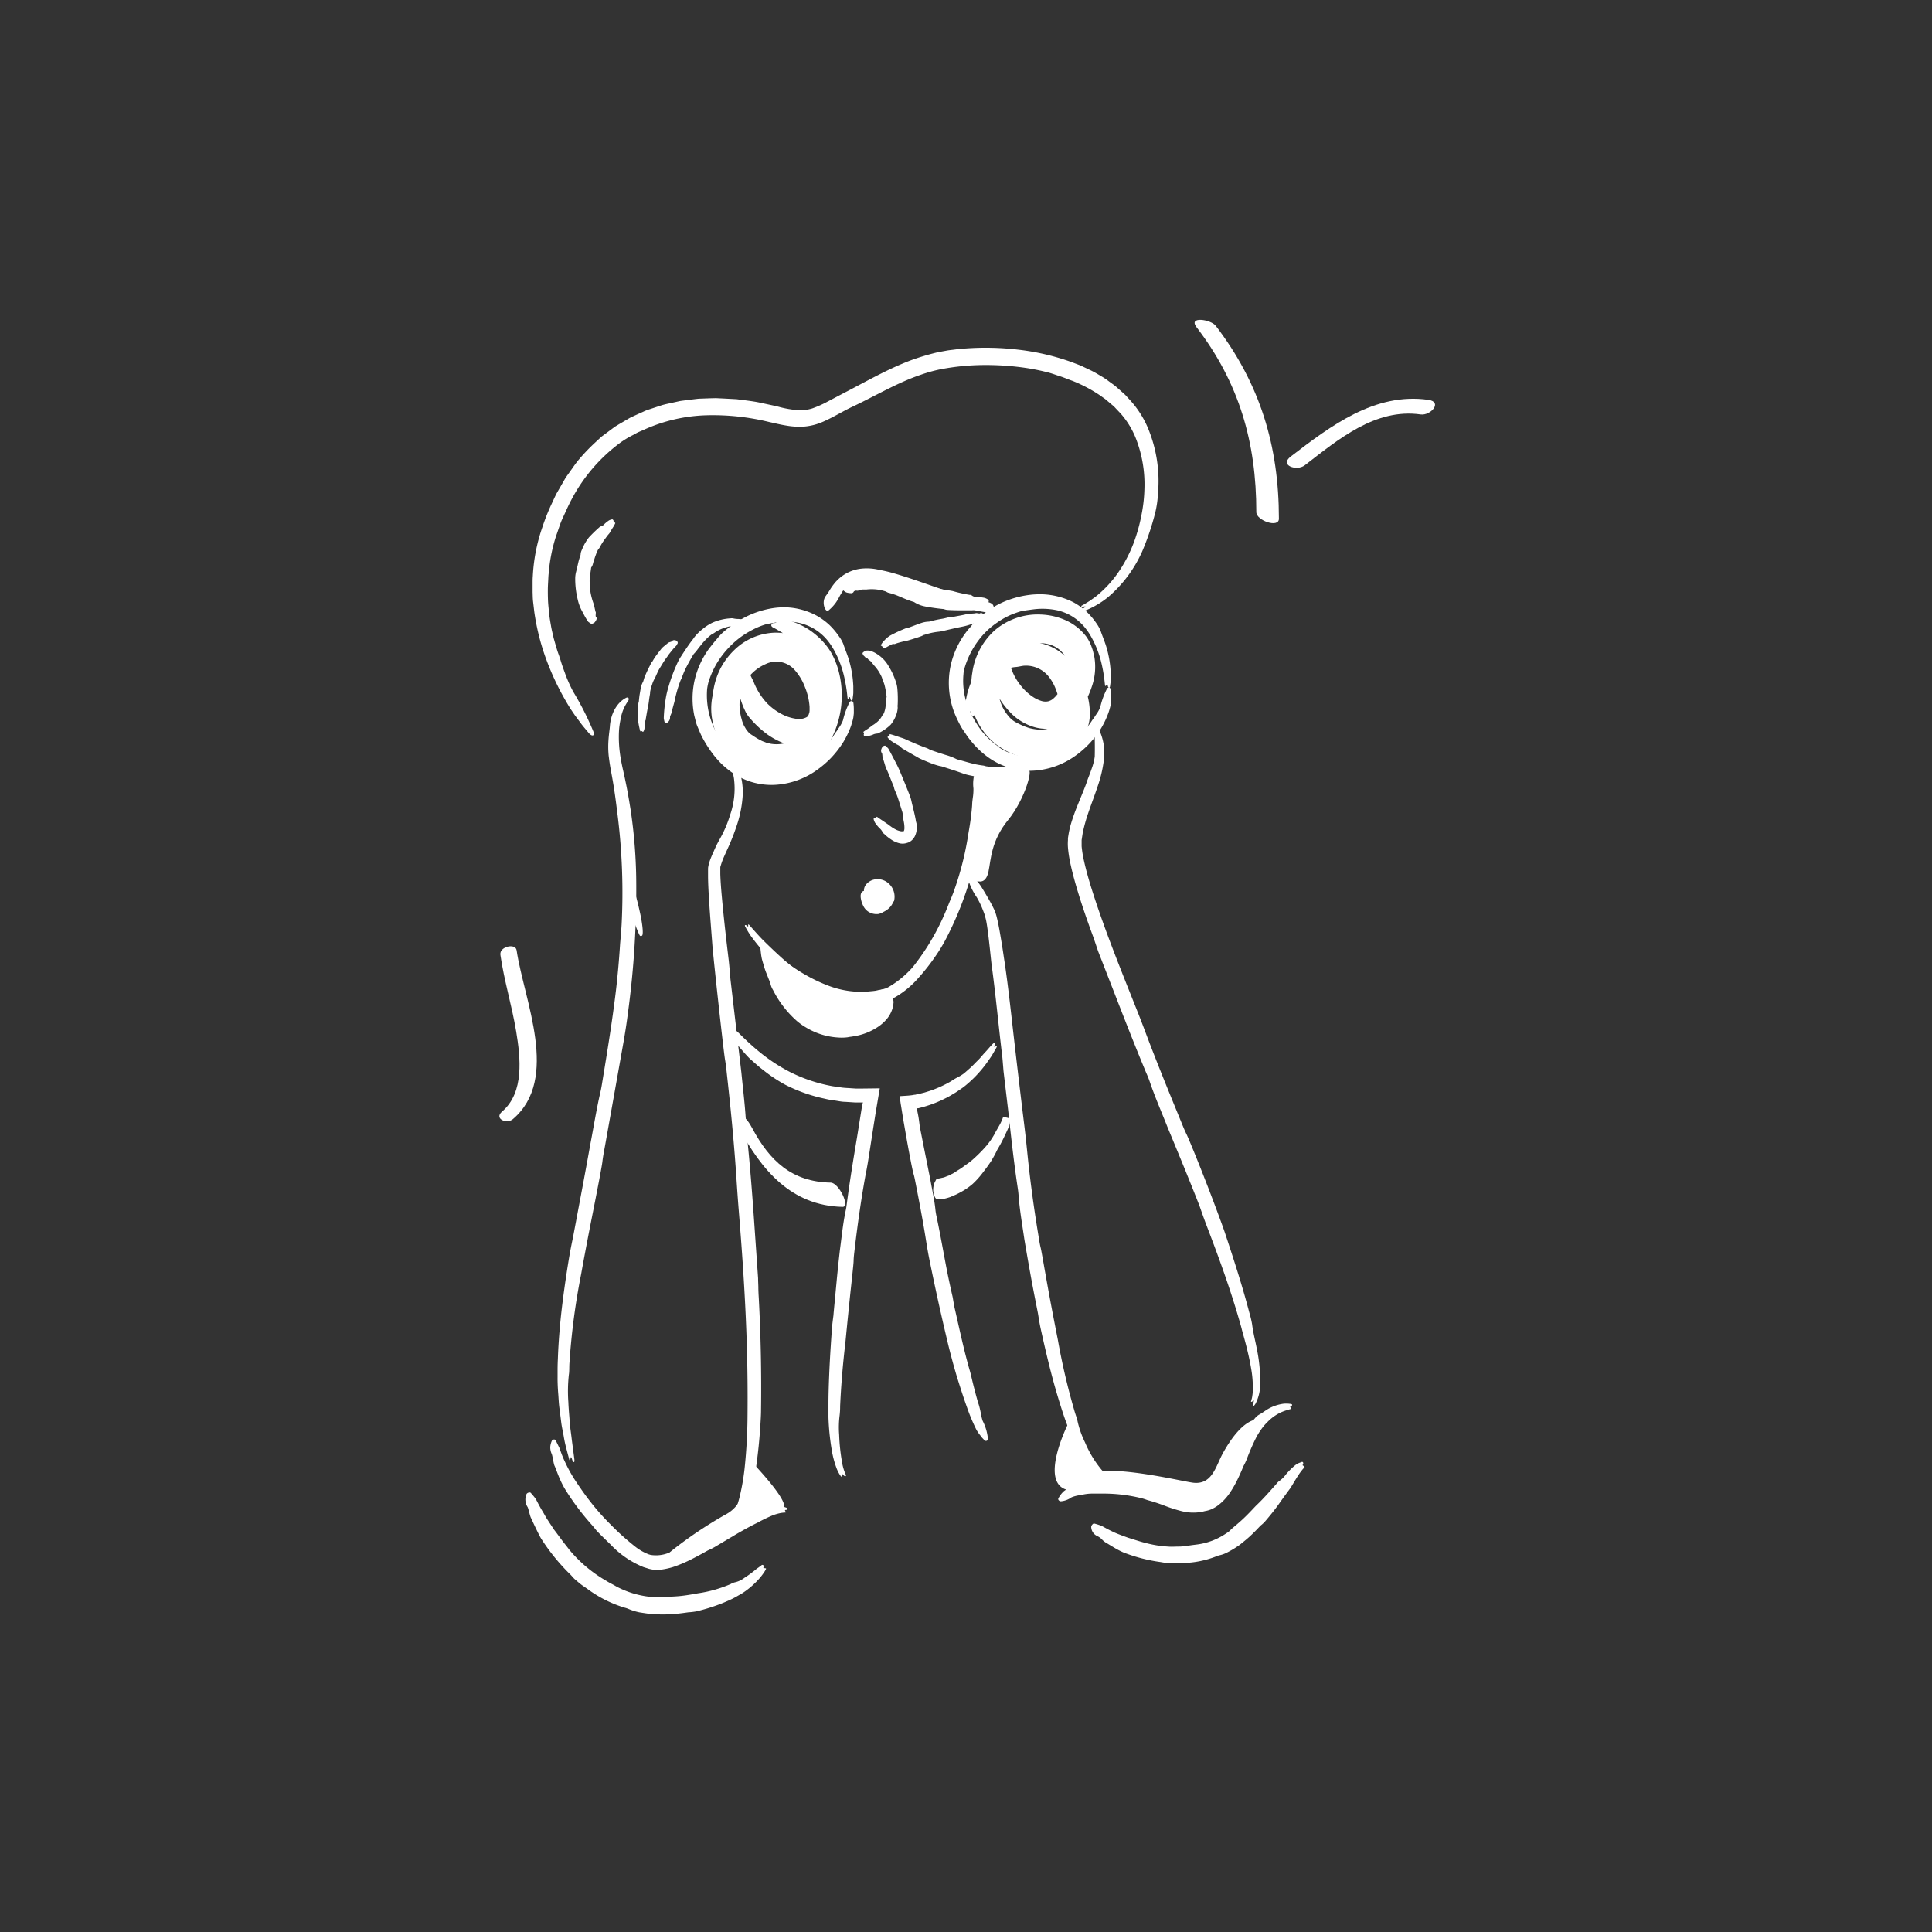 <svg id="Layer_1" data-name="Layer 1" xmlns="http://www.w3.org/2000/svg" width="520" height="520" viewBox="0 0 520 520"><rect x="0" y="0" width="520" height="520" fill="#333333" stroke="none"/><defs><style>.cls-1{fill:#fff;}.cls-2{fill:#fff;}</style></defs><title>Notioly v2</title><g id="_20.Searching" data-name="20.Searching"><path class="cls-1" d="M201.88,393s10.74,11.06,9,12.92c-.52.54-16.85,6.06-31.09,14.51a10.17,10.17,0,0,1-1.79-.62c1.33-1.4,8.34-7.18,17.58-12.34C202.06,403.87,201.88,393,201.88,393Z"/><path class="cls-1" d="M338,382.05c-3.06,2.74-9.05,20.1-11.46,21.48-2.87,1.65-11.82-1.47-20.75-2.32a115.16,115.16,0,0,0-18.34-.16c-8-1.73-.08-17.6-.08-17.6s3.69,8.66,8.1,12.48c9-.71,23.63,3,25.9,3.17,5,.42,5.89-4.6,7.79-8C330.87,388,334.18,382.86,338,382.05Z"/><path class="cls-1" d="M198.77,186.76a6.34,6.34,0,0,1,.41-7c.44-.62,1.85-.49,2.08.14l.33.92c.12.31.27.6.4.89.23.59.55,1.15.81,1.7a17.89,17.89,0,0,0,3.62,5.83,15.64,15.64,0,0,0,4.06,3,11.68,11.68,0,0,0,3.5,1.17,4.4,4.4,0,0,0,3.26-.46,2,2,0,0,0,.49-.82c0-.12.07-.24.11-.36l.06-.45,0-.23v-.27l0-.54a17,17,0,0,0-1.24-5.33,14.7,14.7,0,0,0-2.7-4.54,6.57,6.57,0,0,0-7.87-1.68,11.83,11.83,0,0,0-3.57,2.39,11.19,11.19,0,0,0-3.4,7.12,13.68,13.68,0,0,0,.22,4.22,8,8,0,0,0,.25,1,6.64,6.64,0,0,0,.3,1c.13.27.21.55.35.83s.31.52.45.79.48.68.75,1a4.54,4.54,0,0,0,1,.78,19.31,19.31,0,0,0,2.52,1.51c.33.18.72.27,1.09.44s.81.21,1.22.34a9.19,9.19,0,0,0,2.62.12,8,8,0,0,0,4.46-1.86,14.71,14.71,0,0,0,2.18-2.39,16.47,16.47,0,0,0,3-6.82,19.09,19.09,0,0,0-.08-7.75l-.33-1.07a3.59,3.59,0,0,1-.23-1.07,7.51,7.51,0,0,0-2.18-4.31,19.23,19.23,0,0,0-5.46-4.29c-.52-.28-1-.61-1.55-.9a17,17,0,0,0-1.61-.91c-1-.52-.25-1.23.18-1.21,1.22,0,.4-.61.37-1,0-.13,0-.3.07-.38a11.5,11.5,0,0,1,2.6.41,21.69,21.69,0,0,1,5.55,2.21,20,20,0,0,1,5,4.17,15.58,15.58,0,0,1,2.19,3.19,21.45,21.45,0,0,1,1.58,4,25.66,25.66,0,0,1-1.8,18.4,21.29,21.29,0,0,1-3.45,4.88,12.34,12.34,0,0,1-.91.85c-.34.26-.68.5-1,.74a13.19,13.19,0,0,1-2.24,1.24,10.12,10.12,0,0,1-1.14.53l-1.16.46c-.44.17-1,.27-1.52.42a16.76,16.76,0,0,1-8.11-.21,18,18,0,0,1-7.09-3.81,9.82,9.82,0,0,1-1.13-1.08c-.33-.35-.63-.65-.85-.94-.44-.58-.72-1-.78-1.05a13,13,0,0,1-.93-1.57,10.17,10.17,0,0,1-.76-1.68l-.33-.87c-.1-.29-.16-.53-.23-.8-.14-.53-.29-1-.4-1.58a16.8,16.8,0,0,1-.09-6.59c.1-.42.15-.86.21-1.3s.15-.88.23-1.32a19.87,19.87,0,0,1,1.93-5.41,19.28,19.28,0,0,1,3.53-4.62,16.35,16.35,0,0,1,10.81-4.69,14.35,14.35,0,0,1,6.26,1.23,15.22,15.22,0,0,1,5,3.64A12.84,12.84,0,0,1,221,177l.69,1.13c.19.38.38.76.6,1.13a25,25,0,0,1,2.36,6,18.34,18.34,0,0,1,.62,6.85,10,10,0,0,1-.4,1.94c-.1.33-.2.65-.33,1s-.31.66-.48,1a8.7,8.7,0,0,1-3.09,3.26,9.83,9.83,0,0,1-4,1.37,13.66,13.66,0,0,1-3.79-.06c-.28-.05-.68-.13-1.17-.25s-1-.33-1.64-.57a20.25,20.25,0,0,1-3.76-2.08,27.81,27.81,0,0,1-5.14-4.88,8.47,8.47,0,0,1-.77-1.2c-.26-.55-.56-1.17-.8-1.8C199.38,188.52,199.07,187.24,198.77,186.76Z"/><path class="cls-2" d="M170.84,240.11s.2.69.48,1.68.6,2.34.9,3.71c.62,2.74,1,5.7.63,6.28a.48.48,0,0,1-.6.08c-.35-.41-1.31-3.08-2.36-5.64l-2.06-5.06C167.67,240.7,170.68,239.64,170.84,240.11Z"/><path class="cls-1" d="M229.77,159.26a.52.52,0,0,1-.23.27.73.73,0,0,1-.36.13,4.91,4.91,0,0,1-1.26-.17c-.34-.07-1.1-.62-1.07-.86a6.47,6.47,0,0,1,.32-1.42,3.62,3.62,0,0,1,.57-.67c.17-.17.37-.38.6-.59l.79-.57.44-.3.46-.23.92-.44,1.51-.48a11.33,11.33,0,0,1,4.13-.14,38.34,38.34,0,0,1,7.33,1.91,9.27,9.27,0,0,1,1.43.66,16.32,16.32,0,0,0,4.78,1.81,1.6,1.6,0,0,0,.84.08,19.4,19.4,0,0,1,2.71.38c1.24.2,2.52.39,2.81.47a39.6,39.6,0,0,0,4.43,1c.21,0,.45,0,.64.17a2,2,0,0,0,1.4.39,16.58,16.58,0,0,1,2,.25,4,4,0,0,1,1,.47c.29.17.13.75,0,.81-.3.19-.06.47,0,.71a1.15,1.15,0,0,1,0,.26,24.21,24.21,0,0,1-4.34,1.11l-1,0h-2.09c-1.54,0-3.18-.08-3.51-.1a3.36,3.36,0,0,1-1-.24c-.08,0-1.3-.12-2.52-.29s-2.44-.39-2.53-.42a8,8,0,0,1-2.76-1.06,1.45,1.45,0,0,0-.54-.23c-1.61-.48-3-1.17-4.44-1.74a20.73,20.73,0,0,0-2.21-.68,3.37,3.37,0,0,1-.38-.19,2.14,2.14,0,0,0-.47-.2,12,12,0,0,0-4.93-.46c-.18,0-.64,0-1.14,0l-.68.12a1,1,0,0,0-.42.18c-.08.07-.35,0-.62,0S229.82,159.15,229.77,159.26Z"/><path class="cls-1" d="M226.89,193.87a20.7,20.7,0,0,1,1.8-4.91.54.54,0,0,1,1,.21,13.09,13.09,0,0,1,.12,1.88l0,.95-.11.95c0,.1-.06.38-.16.79s-.28.94-.46,1.58a24.27,24.27,0,0,1-2.12,4.44,27.07,27.07,0,0,1-3.42,4.37,26,26,0,0,1-3.31,2.86,21.38,21.38,0,0,1-11.51,4.24,18.58,18.58,0,0,1-12.16-3.64,24,24,0,0,1-2.43-2.06,27.22,27.22,0,0,1-2.08-2.36,32.19,32.19,0,0,1-3.29-5.22c-.39-.84-.74-1.7-1.1-2.56s-.52-1.8-.77-2.69a22.54,22.54,0,0,1,.05-9.57,23.29,23.29,0,0,1,3.95-8.62c.65-.82,1.3-1.68,2-2.46.13-.17.42-.52.85-1s1-1,1.76-1.61a30,30,0,0,1,5.57-3.58,24.65,24.65,0,0,1,6.45-2.09,20.28,20.28,0,0,1,4-.31,18.84,18.84,0,0,1,8.18,2.19,17.67,17.67,0,0,1,3.45,2.48,19.7,19.7,0,0,1,2.71,3.21,9.19,9.19,0,0,1,1.12,2c.53,1.59,1.2,3.09,1.63,4.68a29.14,29.14,0,0,1,1.06,6.7c0,.56,0,1.11,0,1.66s-.12,1.09-.17,1.63c-.1,1-.56.45-.61.11-.16-1-.36-.18-.54-.09s-.14.07-.19,0-.1-.82-.25-2a40.68,40.68,0,0,0-.8-4.31,27.14,27.14,0,0,0-2.55-6.6,19.68,19.68,0,0,0-1.53-2.37,13.84,13.84,0,0,0-4.47-3.82,14.34,14.34,0,0,0-3-1.17,16.43,16.43,0,0,0-2.94-.45,17.65,17.65,0,0,0-3.67.21c-1,.18-2,.31-2.95.56a19.83,19.83,0,0,0-2.25.84,26.39,26.39,0,0,0-4.22,2.42,24.74,24.74,0,0,0-5.19,5.1,23.08,23.08,0,0,0-3.7,7.32,16.37,16.37,0,0,0-.31,1.61,21,21,0,0,0,3.62,13.64,20,20,0,0,0,5,5.39,11.42,11.42,0,0,0,1,.78,8.69,8.69,0,0,0,1.41.83,15.14,15.14,0,0,0,8.33,1.3,18.53,18.53,0,0,0,8.09-3.12,29.59,29.59,0,0,0,3.67-2.82,17.86,17.86,0,0,0,3.09-3.66,6.81,6.81,0,0,1,.56-.8l.75-1.12A8.56,8.56,0,0,0,226.89,193.87Z"/><path class="cls-1" d="M296.15,190.26a21,21,0,0,1,1.81-4.92.54.54,0,0,1,1,.21,13.09,13.09,0,0,1,.12,1.88c0,.31,0,.64,0,1l-.11,1c0,.1-.05.38-.15.79s-.27,1-.47,1.59a24.09,24.09,0,0,1-2.13,4.45,25.5,25.5,0,0,1-6.83,7.19,21.33,21.33,0,0,1-11.65,4,19.25,19.25,0,0,1-12.1-3.86,23.57,23.57,0,0,1-4.5-4.42c-.69-.8-1.21-1.69-1.81-2.53s-1.06-1.75-1.52-2.69a26.37,26.37,0,0,1-1.11-2.56,22.48,22.48,0,0,1-.83-12.27,23.25,23.25,0,0,1,3.94-8.67c.32-.42.62-.86,1-1.26s.68-.81,1-1.22a24.45,24.45,0,0,1,8.38-6,25.7,25.7,0,0,1,6.55-1.81,22.83,22.83,0,0,1,4-.2,20,20,0,0,1,8.18,2.15,18.19,18.19,0,0,1,3.47,2.47,19.75,19.75,0,0,1,2.73,3.21,9.73,9.73,0,0,1,1.13,2.06c.54,1.59,1.21,3.09,1.65,4.69a29.22,29.22,0,0,1,1.06,6.72c0,.56,0,1.11,0,1.66s-.11,1.09-.17,1.64c-.1,1-.56.44-.61.11-.16-1-.35-.18-.54-.09s-.14.07-.19,0-.09-.82-.25-2a38.41,38.41,0,0,0-.8-4.32,26.66,26.66,0,0,0-2.57-6.61,15.79,15.79,0,0,0-1.54-2.38,13.68,13.68,0,0,0-4.49-3.81,13.9,13.9,0,0,0-3-1.14,18.77,18.77,0,0,0-3-.43,19,19,0,0,0-3.74.13c-1,.13-2,.26-3,.44-.11,0-1,.26-2.29.74a20.12,20.12,0,0,0-4.26,2.28,20.8,20.8,0,0,0-5.24,5,23.08,23.08,0,0,0-3.66,7.34,6.63,6.63,0,0,0-.29,1.61,19.33,19.33,0,0,0,.62,7l.56,1.71c.22.57.49,1.11.74,1.67a12.7,12.7,0,0,0,.84,1.64A15.89,15.89,0,0,0,263,195a20.37,20.37,0,0,0,5,5.42c.36.25.68.56,1,.8a15.67,15.67,0,0,0,1.42.85,17.12,17.12,0,0,0,4.06,1.34,18.09,18.09,0,0,0,4.29.16,19.53,19.53,0,0,0,4.25-1,21.89,21.89,0,0,0,3.92-2,29.08,29.08,0,0,0,3.71-2.77,18,18,0,0,0,3.12-3.65,7.85,7.85,0,0,1,.56-.79c.24-.33.48-.73.75-1.12A8,8,0,0,0,296.15,190.26Z"/><path class="cls-1" d="M275.45,206a1.58,1.58,0,0,1,1.75.08c.22.11.47.64.33.8a7.86,7.86,0,0,1-.87.86,7.4,7.4,0,0,1-.68.33,10.34,10.34,0,0,1-1.42.55,20.2,20.2,0,0,1-2.95.75,15.8,15.8,0,0,1-3.69.23,42.05,42.05,0,0,1-7.29-1,12,12,0,0,1-1.55-.46c-1.74-.63-3.48-1.18-5.22-1.73a3.41,3.41,0,0,0-.89-.22,19.86,19.86,0,0,1-2.83-.94c-1.28-.5-2.56-1.07-2.84-1.23-1.38-.8-2.77-1.57-4.13-2.39a1.85,1.85,0,0,1-.56-.38,3.3,3.3,0,0,0-1.19-.86c-.59-.34-1.17-.69-1.73-1.09a5.05,5.05,0,0,1-.72-.74c-.21-.24.12-.48.22-.46.32.05.2-.23.25-.37a.52.52,0,0,1,.07-.15,20,20,0,0,1,1.94.6c1,.33,2,.66,2.16.75l.86.39,1.84.8c1.36.57,2.8,1.12,3.1,1.21a5.71,5.71,0,0,1,.89.45c.13.1,4.33,1.47,4.5,1.49a16.77,16.77,0,0,1,2.55,1,1.89,1.89,0,0,0,.52.18c1.51.4,3,.87,4.51,1.22.77.17,1.55.29,2.33.39a3.25,3.25,0,0,1,.42.11,2.41,2.41,0,0,0,.52.11,22.7,22.7,0,0,0,5.52.1,16.71,16.71,0,0,0,2.86-.29C274.29,206,275.24,206.12,275.45,206Z"/><path class="cls-1" d="M180.34,193a1.69,1.69,0,0,1-.77,1.52c-.16.13-.63.07-.68-.12a7,7,0,0,1-.24-1.1,40.69,40.69,0,0,1,.48-4.94,23.36,23.36,0,0,1,.77-3.41,45.2,45.2,0,0,1,2.5-6.68,12.71,12.71,0,0,1,.77-1.4c1-1.54,2-3.08,3.11-4.54a7.56,7.56,0,0,0,.55-.75A11.9,11.9,0,0,1,189,169.4a12.55,12.55,0,0,1,2.72-1.79,14.08,14.08,0,0,1,4.87-1.18,2.11,2.11,0,0,1,.71,0,6.45,6.45,0,0,0,1.5.17,10,10,0,0,1,2,.35,6,6,0,0,1,.93.43c.27.14,0,.4-.07.41-.31,0-.11.21-.11.34a.24.24,0,0,1,0,.12,2.47,2.47,0,0,1-.6,0,11.19,11.19,0,0,0-1.31,0,10.77,10.77,0,0,0-1.34.1c-.38,0-.66.08-.76.09l-.84.1a10.77,10.77,0,0,0-1.75.45,10.29,10.29,0,0,0-2.68,1.34c-.24.18-.53.28-.78.45a13.33,13.33,0,0,0-1.62,1.45,20.56,20.56,0,0,0-1.44,1.69c-.56.65-1,1.39-1.62,2a2.2,2.2,0,0,0-.3.43c-.76,1.29-1.51,2.61-2.17,4-.33.7-.6,1.44-.88,2.17-.05.13-.12.25-.18.38a4.25,4.25,0,0,0-.21.49,35.92,35.92,0,0,0-1.52,5.36c-.09.42-.69,2.39-.73,2.89C180.77,191.93,180.31,192.78,180.34,193Z"/><path class="cls-1" d="M180.82,172.61c.28-.38.76-.41,1.29-.15a.81.81,0,0,1,.31.62,6.77,6.77,0,0,1-.36.65c0,.06-.47.46-.92,1s-.89,1.1-1.12,1.39c-.4.62-.85,1.17-1.25,1.78s-.78,1.27-1.18,1.9-.68,1.32-1,2a6.18,6.18,0,0,1-.43.9,7.74,7.74,0,0,0-.67,1.6,9.85,9.85,0,0,0-.46,1.67,1.64,1.64,0,0,0-.06.58c0,.17-.18,1-.28,1.88s-.26,1.75-.31,2c-.24,1-.37,2-.56,3,0,.15,0,.31-.08.44a1.78,1.78,0,0,0-.18.95c0,.45-.05.89-.11,1.34a2.88,2.88,0,0,1-.23.66c-.08.21-.38.11-.41,0s-.23,0-.36,0a.29.29,0,0,1-.13,0,22.38,22.38,0,0,1-.59-2.94,5.8,5.8,0,0,1,0-.66c0-.38,0-.89,0-1.41s0-1,0-1.48.06-.76.07-.87a3.27,3.27,0,0,1,.15-.69c0-.05.07-.86.18-1.67l.29-1.69a5.69,5.69,0,0,1,.63-1.86,1.66,1.66,0,0,0,.14-.37l.24-.81.33-.79c.23-.51.44-1,.71-1.54s.51-1,.77-1.56a2.35,2.35,0,0,1,.19-.25c.08-.11.17-.21.24-.32a13.07,13.07,0,0,1,1.13-1.72c.39-.57.85-1.09,1.26-1.65.19-.27,1.42-1.21,1.69-1.46S180.71,172.77,180.82,172.61Z"/><path class="cls-1" d="M164.15,195.49c.23-3.46,1.94-6.41,4.28-7.63.71-.42,1.06.24.55.92a11.34,11.34,0,0,0-1.91,4.64,21.14,21.14,0,0,0-.47,3.3,33.22,33.22,0,0,0,.38,6.9c.21,1.3.47,2.62.78,3.95s.59,2.73.85,4c.51,2.57.87,4.86,1.12,6.4a138.33,138.33,0,0,1,1.5,18.06A246.24,246.24,0,0,1,169,272.69c-.34,2.7-.76,5.38-1.22,8q-2.44,13.71-4.88,27.38c-.27,1.52-.59,3.07-.76,4.56-.13,1.23-1.44,8-2.8,14.86s-2.64,13.77-2.91,15.36a184,184,0,0,0-3.15,23.8c-.11,1.13,0,2.35-.18,3.39a40.82,40.82,0,0,0-.13,7.34c.06,1.72.24,3.42.35,5.13s.41,3.4.59,5.1l.66,5c.2,1.52-.4.82-.56.3-.46-1.49-.4-.21-.55,0s-.12.14-.18.08-.11-.34-.26-.89-.36-1.33-.6-2.27a32.28,32.28,0,0,1-.7-3.27c-.21-1.21-.52-2.5-.68-3.82s-.34-2.67-.5-3.95-.2-2.52-.29-3.62c-.18-2.2-.19-3.88-.18-4.43v-1.45c0-.86,0-2.07.08-3.51.09-2.89.34-6.71.73-10.6.79-7.78,2.14-15.81,2.42-17.44s.66-3.42,1-5.11c.08-.41,1.19-6.33,2.31-12.26s2.18-11.84,2.26-12.31c.91-4.72,1.66-9.49,2.74-14.15.21-.92.37-1.88.52-2.83,1.34-8.15,2.67-16.29,3.65-24.46.49-4.17.85-8.37,1.12-12.56.06-.75.13-1.51.19-2.26.07-.95.16-1.9.21-2.85a168.41,168.41,0,0,0-1.09-29.71c-.15-1.13-.52-4.4-1.05-7.69-.27-1.67-.57-3.26-.84-4.75s-.4-2.67-.49-3.35a24.83,24.83,0,0,1-.07-4.05C163.85,197.78,164.11,196.18,164.15,195.49Z"/><path class="cls-1" d="M201.46,403.78a13.79,13.79,0,0,1-1.77,4.46,10,10,0,0,1-1.34,1.72,7.3,7.3,0,0,1-1.66,1.22c-.75.39-1.05-.3-.53-.94a14.54,14.54,0,0,0,2.14-4.72,32.83,32.83,0,0,0,.94-3.35,61.53,61.53,0,0,0,1.18-7.05,144.14,144.14,0,0,0,.78-14.58q.08-9-.18-18c-.35-12.22-1.18-24.45-2.18-36.67-.22-2.71-.41-5.44-.59-8.15-.6-9.31-1.5-18.61-2.53-27.91-.17-1.55-.32-3.14-.58-4.62-.42-2.44-3.18-27.68-3.42-31-.31-4.08-.64-8.16-.9-12.26-.12-2.06-.24-4.11-.25-6.23,0-.52,0-1.07,0-1.62,0-.31,0-.57.08-.91l.1-.53a2.7,2.7,0,0,1,.13-.43,14.52,14.52,0,0,1,.57-1.58c.2-.51.42-1,.64-1.46a30.63,30.63,0,0,1,1.53-3.14,31.57,31.57,0,0,0,2.91-6.76,21.34,21.34,0,0,0,1-9.85c-.08-.4-.15-.8-.22-1.2a9.5,9.5,0,0,0-.32-1.16c-.13-.39-.22-.79-.37-1.17l-.53-1.11c-.64-1.35.12-.91.45-.46.91,1.3.45.09.53-.14s.06-.18.14-.14a9.53,9.53,0,0,1,.55.81,13.73,13.73,0,0,1,1.1,2.24,18,18,0,0,1,1,7.54,31.45,31.45,0,0,1-1.62,7.74c-.72,2.15-1.38,3.72-1.6,4.23,0,.12-.87,1.94-2,4.51a20.36,20.36,0,0,0-.69,2l-.08.25,0,.18c0,.09,0,.31,0,.48,0,.35,0,.8,0,1.21.05,1.73.19,3.64.36,5.57.69,7.75,1.7,15.89,1.89,17.54s.33,3.48.48,5.22c.1.82,2.83,24.18,2.94,25.12.48,4.85,1.09,9.7,1.3,14.55,0,1,.15,1.95.25,2.91.86,8.35,1.49,16.71,2.06,25.08l.89,12.83c0,.77.05,1.54.07,2.32,0,1,.05,1.95.11,2.92q.82,15.21.61,30.51c0,1.17-.19,4.56-.5,8s-.78,6.9-1,8.26a35.25,35.25,0,0,1-.86,3.93c-.22.79-.44,1.56-.63,2.22S201.53,403.44,201.46,403.78Z"/><path class="cls-1" d="M262.9,241.51a17.15,17.15,0,0,1-2.73-6.46c-.13-.67.54-.94,1-.33.94,1.2,1.88,2.42,2.77,3.69.14.2.73,1.14,1.56,2.55.41.7.89,1.52,1.38,2.44.24.47.49.95.73,1.47a7.68,7.68,0,0,1,.37.94c.09.3.19.61.26.9.58,2.31.94,4.64,1.3,6.76s.61,4,.81,5.24c.73,4.87,1.3,9.75,1.86,14.63q1.68,14.88,3.5,29.72c.27,2.19.51,4.4.73,6.6.75,7.54,1.76,15.07,3,22.56.2,1.24.38,2.52.68,3.71.24,1,1.17,6.55,2.2,12.17s2.17,11.31,2.42,12.61a181,181,0,0,0,4.5,19.21c.26.9.64,1.82.8,2.67a25.52,25.52,0,0,0,2,5.65,29,29,0,0,0,4.16,7,9.22,9.22,0,0,0,2.89,2.45c1.05.44.4.71-.07.62-.64-.1-.71-.12-.65,0s.33.32.37.43,0,.17,0,.19a2.34,2.34,0,0,1-.81-.24,8.73,8.73,0,0,1-.85-.4c-.3-.19-.64-.39-1-.64a18,18,0,0,1-4.13-4.62,52.07,52.07,0,0,1-4.53-8.94c0-.11-.62-1.6-1.36-3.86s-1.67-5.27-2.52-8.37c-1.69-6.19-3.1-12.73-3.4-14.06s-.53-2.81-.76-4.22c-.05-.33-1.05-5.2-1.94-10.09s-1.72-9.81-1.77-10.19c-.57-3.92-1.26-7.85-1.54-11.79-.06-.78-.18-1.58-.3-2.36-1-6.75-1.73-13.52-2.48-20.29l-1.23-10.37c-.07-.62-.1-1.24-.16-1.87-.07-.79-.12-1.58-.21-2.36-1-8.18-1.73-16.38-2.85-24.52-.24-1.85-1.06-10.92-1.69-12.8l-.12-.47a4.22,4.22,0,0,0-.19-.6c-.18-.5-.41-1.09-.65-1.67A22.58,22.58,0,0,0,262.9,241.51Z"/><path class="cls-1" d="M294.65,203.64c.07-2.87,0-5.13-.08-7.49,0-.75.65-1,1.08-.12a15.47,15.47,0,0,1,1.53,5.26,16.93,16.93,0,0,1-.11,3.55,34.38,34.38,0,0,1-1.63,6.79c-.81,2.44-1.77,4.92-2.52,7.13a43.94,43.94,0,0,0-1.51,5.46l-.29,1.89c0,.27,0,.52,0,.8l0,.88a29.79,29.79,0,0,0,.61,3.79c.57,2.58,1.31,5.18,2.12,7.78,3.33,10.54,7.54,20.93,11.67,31.31.93,2.3,1.83,4.62,2.7,6.94,3,8,6.22,15.87,9.46,23.77.54,1.31,1.07,2.67,1.68,3.91.5,1,2.92,6.9,5.26,12.91s4.6,12.18,5.07,13.6c2.35,7.09,4.67,14.22,6.57,21.49a27.35,27.35,0,0,1,.74,3.11c.28,2.27.87,4.5,1.31,6.8a43.38,43.38,0,0,1,.87,9.75,11.68,11.68,0,0,1-1.22,4.8c-.79,1.32-.79.32-.63-.11.24-.68.12-.79,0-.69s-.31.34-.44.35-.17,0-.19-.05a1.13,1.13,0,0,1,.07-.2c0-.12.07-.31.13-.54a4.71,4.71,0,0,0,.16-.83,8.72,8.72,0,0,0,.12-1.13,28.68,28.68,0,0,0-.45-6.29c-.78-4.68-2.27-9.51-2.5-10.47,0-.11-.48-1.8-1.22-4.3s-1.8-5.8-2.95-9.16c-2.3-6.72-5-13.66-5.53-15.07s-1.09-3-1.61-4.5c-.12-.35-2.15-5.5-4.25-10.64s-4.24-10.28-4.4-10.67c-1.63-4.13-3.42-8.2-4.84-12.39-.28-.83-.64-1.66-1-2.48-2.93-7.05-5.72-14.16-8.48-21.29l-4.26-10.93c-.25-.65-.46-1.33-.69-2-.29-.84-.56-1.68-.87-2.52-1.61-4.35-3.12-8.74-4.44-13.23-.65-2.25-1.26-4.51-1.73-6.87a31.71,31.71,0,0,1-.52-3.63,13,13,0,0,1,0-2l0-.52.07-.46.15-.91a24.89,24.89,0,0,1,.72-2.91c.4-1.29.93-2.79,1.52-4.26,1.19-2.93,2.39-5.79,2.73-6.93.21-.64.77-1.95,1.21-3.27A15.31,15.31,0,0,0,294.65,203.64Z"/><path class="cls-1" d="M205,255c7.42,7,18.74,16.63,33.47,12.9C242.38,277.85,212.85,287.93,205,255Z"/><path class="cls-1" d="M207.22,258.24a5.47,5.47,0,0,1-2.17-3,.49.49,0,0,1,.69-.55c.68.42,1.35.85,2,1.29.2.14,1.76,1.46,3.59,2.81a49.43,49.43,0,0,0,5.06,3.35,42.58,42.58,0,0,0,6.57,3.16,25,25,0,0,0,7.09,1.58,15.8,15.8,0,0,0,1.82.05,12.23,12.23,0,0,0,1.81-.07l1.8-.17.9-.19c.62-.11,1.26-.27,1.86-.35l.78-.07.39,0,.19,0c.06,0,.15,0,.15.06l.44,1.58c.12.54.18,1.08.27,1.61a2,2,0,0,1,0,.81c0,.3-.05.41-.08.63a8,8,0,0,1-1.59,3.37,11.27,11.27,0,0,1-2.56,2.29,16.12,16.12,0,0,1-6,2.41l-1.07.18a8.84,8.84,0,0,0-1,.16,12.33,12.33,0,0,1-2.52.07,18.78,18.78,0,0,1-8.64-2.67l-.8-.48-.64-.45-.79-.6a27.78,27.78,0,0,1-6.7-8.57,5.35,5.35,0,0,1-.62-1.39,10,10,0,0,0-.54-1.54c-.19-.51-.4-1-.6-1.52a18.61,18.61,0,0,1-.73-2.14c-.21-.73-.46-1.44-.6-2.18s-.21-1.47-.29-2.2.38-.4.48-.19c.29.62.32.06.45,0s.1-.07.15,0a10.48,10.48,0,0,1,.51,1.28l.47,1.3.64,1.48a47.13,47.13,0,0,0,2.17,4.41s.34.78,1,1.75a25.87,25.87,0,0,0,2.46,3.48,18.14,18.14,0,0,0,1.57,1.69,17.05,17.05,0,0,0,1.57,1.38,14.65,14.65,0,0,0,1.32.95,5.13,5.13,0,0,0,.78.48c.59.31,1.14.73,1.75,1a16.62,16.62,0,0,0,4.65,1.32,15.26,15.26,0,0,0,4.8-.13,16.58,16.58,0,0,0,5.1-1.76,3.93,3.93,0,0,0,.84-.61,7.12,7.12,0,0,0,1.38-1.61,4.78,4.78,0,0,0,.38-.88,3.66,3.66,0,0,0,.13-.44,2,2,0,0,1,0-.34.86.86,0,0,0,0-.16l0-.08s0,0-.06,0H237l-.14,0a10.67,10.67,0,0,1-1.38.2,29.56,29.56,0,0,1-5.72.16c-.34,0-.68-.1-1-.15s-.86-.12-1.28-.22a35.4,35.4,0,0,1-12.37-4.84,30.78,30.78,0,0,1-2.81-2c-1.15-.93-2.29-1.87-2.74-2.24S207.69,258.56,207.22,258.24Z"/><path class="cls-1" d="M198.11,280.87a11.73,11.73,0,0,1-3.49-5.1c-.2-.57.39-1,.91-.54,1,.85,2.06,1.69,3.06,2.58.32.25,2.68,2.75,5.63,5.16a46.67,46.67,0,0,0,8.39,5.55,41.8,41.8,0,0,0,11.54,3.84l2.49.36c.83.11,1.68.12,2.52.19l1.26.08,1.26,0,5.11-.06-1.06,6.28-.61,3.84-1.19,7.67c-.29,1.91-.61,3.82-1,5.71-1.18,6.51-2.1,13.07-2.88,19.65-.12,1.1-.28,2.21-.3,3.29,0,.88-.58,5.77-1.09,10.74s-1,10-1.11,11.16c-.68,5.72-1.17,11.47-1.43,17.21a19.07,19.07,0,0,1-.13,2.43,25.75,25.75,0,0,0-.13,5.27,51.78,51.78,0,0,0,.75,7.22,13.84,13.84,0,0,0,.91,3.26c.48.83-.14.74-.44.44-.72-.88-.42,0-.5.22,0,.06-.07.15-.15.13a3.78,3.78,0,0,1-.44-.6,9.82,9.82,0,0,1-.81-1.63,26.24,26.24,0,0,1-1.35-5.15,65.09,65.09,0,0,1-.85-8.63c0-.1,0-1.49,0-3.56s.07-4.8.19-7.6c.22-5.59.66-11.4.74-12.58s.26-2.48.42-3.72c0-.29.43-4.6.83-8.92s.9-8.64.95-9c.46-3.43.79-6.89,1.52-10.27.15-.66.23-1.36.32-2.05.77-5.9,1.74-11.77,2.72-17.63l1.43-8.93c0-.08.07-.17.11-.28l.06-.16a.79.79,0,0,0-.23,0h-.37c-.46,0-.92,0-1.39,0l-2.78-.18c-.93,0-1.85-.22-2.78-.35a21.75,21.75,0,0,1-2.75-.5A42.7,42.7,0,0,1,211.43,292a39.63,39.63,0,0,1-4.92-3.15c-1-.76-2-1.54-2.79-2.23L201.88,285c-.4-.37-1.2-1.23-1.95-2.1S198.46,281.19,198.11,280.87Z"/><path class="cls-1" d="M198.86,303.54c6.1,11.4,14.12,21,27.94,21.29,2.07,0-1-6.49-3.22-6.53-10.43-.2-16.4-5.81-21.14-14.68-.49-.92-2-3.63-3.4-3.31s-.63,2.39-.18,3.23Z"/><path class="cls-1" d="M264.49,382.44a13.29,13.29,0,0,1,1.4,4.71.54.54,0,0,1-.93.49l-.63-.67-.53-.69a11.12,11.12,0,0,1-1-1.46,49.81,49.81,0,0,1-2.52-6c-1.11-3.06-2.17-6.5-2.72-8.24-1-3.38-1.92-6.8-2.72-10.23q-2.48-10.45-4.62-21c-.32-1.55-.6-3.12-.85-4.68-.84-5.38-1.85-10.72-2.9-16.06-.18-.89-.33-1.81-.59-2.65s-1-4.67-1.73-8.71c-.35-2-.71-4.07-1-5.72-.36-2.19-.62-3.86-.73-4.49l-.28-2c1.13-.09,2.3-.12,3.34-.27l.68-.12c.13,0,.25,0,.38-.06l.75-.15c.5-.11,1-.25,1.5-.37l1.48-.46A31.27,31.27,0,0,0,256,291a15.23,15.23,0,0,1,1.66-1,11.72,11.72,0,0,0,1.79-1.09c.54-.45,1.06-.93,1.6-1.4.74-.65,1.39-1.39,2.11-2.08s1.3-1.49,2-2.22,1.28-1.48,2-2.2.71,0,.57.25c-.41.83.19.34.39.36s.16,0,.18.09a5.34,5.34,0,0,1-.25.49l-.7,1.22c-.14.25-.3.52-.47.8l-.6.87c-.43.59-.86,1.26-1.36,1.88a32.6,32.6,0,0,1-5.06,5.2,17,17,0,0,1-1.67,1.21,18.78,18.78,0,0,1-1.76,1.13,22.41,22.41,0,0,1-2.2,1.21,31.19,31.19,0,0,1-5,2c-.42.13-.83.26-1.23.35-.2.05-.39.11-.59.15l-.28.07-.17,0-.2.07c.22,1.09.31,1.51.34,1.68.2,1,.31,2,.44,3,.05.48,2.74,13.85,2.85,14.38.48,2.79,1.13,5.55,1.4,8.36a16,16,0,0,0,.29,1.66c1,4.76,1.83,9.54,2.75,14.31.48,2.43,1,4.85,1.56,7.27.09.44.15.88.23,1.32s.18,1.11.31,1.66c1.31,5.72,2.51,11.47,4.14,17.09.2.64.61,2.54,1.1,4.44s1,3.81,1.27,4.54a22.27,22.27,0,0,1,.53,2.21A13.55,13.55,0,0,0,264.49,382.44Z"/><path class="cls-1" d="M252.2,317.2h.41a6.41,6.41,0,0,0,.67-.13c.25-.06.54-.11.84-.19l.91-.36a3.66,3.66,0,0,0,.9-.41l.79-.41c.46-.28.79-.53.9-.6a16,16,0,0,0,1.92-1.28l1.26-.9a17.85,17.85,0,0,0,1.48-1.24,37.31,37.31,0,0,0,2.88-2.91A19.16,19.16,0,0,0,267.8,305c.13-.3.65-1.17,1.16-2.07a13.87,13.87,0,0,0,1-2.19c.07-.22,2.08.27,2,.49-.07.46-.14.92-.25,1.37a8.46,8.46,0,0,1-.45,1.28c-.29.63-.9,2-1.53,3.22s-1.24,2.25-1.3,2.33l-.61,1.25-.69,1.22a10.85,10.85,0,0,1-.7,1.11c-.67,1-1.44,2-2.21,3a22.72,22.72,0,0,1-2.4,2.62,18.17,18.17,0,0,1-2.15,1.6,24.36,24.36,0,0,1-2.42,1.31l-1.48.64a14.42,14.42,0,0,1-1.59.45,8.08,8.08,0,0,1-2,.07c-.48,0-.8-1-1-2.17a5.15,5.15,0,0,1,.35-2.19C251.87,317.67,252.09,317.19,252.2,317.2Z"/><path class="cls-1" d="M148.49,391.32a4.3,4.3,0,0,1-.39-1.84,5,5,0,0,1,.45-1.73c.16-.35.87-.42,1-.08.35.66.64,1.32,1,2,0,.1.22.59.47,1.3s.62,1.62,1.08,2.57a38.16,38.16,0,0,0,2.71,4.9c1.26,1.91,2.57,3.8,4,5.63a63.25,63.25,0,0,0,4.63,5.34c1.65,1.69,3.37,3.39,5.12,4.88.78.67,1.55,1.31,2.32,1.92a14.58,14.58,0,0,0,2.09,1.39q.56.3,1.11.54l.57.23.47.13a9.16,9.16,0,0,0,4.57-.44,7.53,7.53,0,0,0,1.59-.63c.4-.21,2.81-1.24,5.23-2.52s4.89-2.63,5.48-2.91c2.91-1.39,5.8-2.9,8.83-4.22a5.37,5.37,0,0,1,1.32-.51,16.16,16.16,0,0,0,2.93-.95,15.33,15.33,0,0,1,4.31-.93,4.74,4.74,0,0,1,1.12.08l.56.12.54.19c.64.22.17.59,0,.61-.63,0-.16.33-.15.52a.25.25,0,0,1,0,.19s-.46,0-1.14.1a12.24,12.24,0,0,0-2.5.72,40.62,40.62,0,0,0-4.08,2c-.05,0-.72.34-1.71.86s-2.28,1.24-3.61,2l-6,3.57a20.41,20.41,0,0,1-1.87.94c-.15.07-2.26,1.29-4.49,2.41a36.67,36.67,0,0,1-4.89,2.06,19.67,19.67,0,0,1-3.18.7,8.27,8.27,0,0,1-3.53-.28c-.47-.17-1-.29-1.36-.44a25.06,25.06,0,0,1-8.72-6c-1.24-1.21-2.49-2.39-3.68-3.64-.22-.23-.4-.48-.6-.72s-.5-.61-.76-.91a67.89,67.89,0,0,1-7.39-9.89,29.69,29.69,0,0,1-1.44-2.93c-.54-1.3-1-2.63-1.25-3.14S148.72,391.82,148.49,391.32Z"/><path class="cls-1" d="M142,405.62a3.71,3.71,0,0,1-.3-3.46c.14-.38.93-.63,1.17-.34.49.56,1,1.13,1.38,1.72.12.19.91,1.84,2,3.6l.77,1.36.82,1.27c.54.8,1,1.52,1.33,2,.68.88,1.33,1.77,2,2.68s1.37,1.72,2,2.59a36.63,36.63,0,0,0,10.05,8.46c.82.53,1.71.92,2.54,1.43a25,25,0,0,0,9.58,2.89,8.58,8.58,0,0,0,1.68,0c.45,0,3,0,5.48-.2s5.06-.76,5.65-.83a34.62,34.62,0,0,0,8.54-2.46,4.1,4.1,0,0,1,1.18-.47,6.47,6.47,0,0,0,2.48-1.18,30.06,30.06,0,0,0,3.06-2.24,7.46,7.46,0,0,1,.76-.56l.75-.56a.36.36,0,0,1,.61.37c-.23.57.26.33.47.4s.17.07.19.12a1.32,1.32,0,0,1-.16.36,7.29,7.29,0,0,1-.52.83,17.45,17.45,0,0,1-1.9,2.28,22.41,22.41,0,0,1-3.78,3.11s-.72.42-1.74,1-2.43,1.2-3.89,1.79a49.33,49.33,0,0,1-6.79,2.12,18.68,18.68,0,0,1-2.11.25c-.16,0-2.58.41-5.06.54a43.82,43.82,0,0,1-5.15-.09c-1-.13-2-.28-3-.44a15.67,15.67,0,0,1-2.85-.88,7,7,0,0,0-1.12-.38,32.76,32.76,0,0,1-9.16-4.43c-.7-.51-1.41-1-2.12-1.49s-1.35-1.07-2-1.62a5.14,5.14,0,0,1-.66-.66c-.27-.29-.52-.59-.8-.85a53.81,53.81,0,0,1-7.63-9.38c-.55-.76-2.39-4.76-2.83-5.71C142.61,408,142.25,406.07,142,405.62Z"/><path class="cls-1" d="M288.41,403a5.65,5.65,0,0,1-2.84,1.07c-.37.06-.9-.4-.71-.77a7,7,0,0,1,1.45-1.92,8.56,8.56,0,0,1,1.28-.83,14.76,14.76,0,0,1,2.78-1.15,27.72,27.72,0,0,1,5.75-1,33,33,0,0,1,7,.3,56.66,56.66,0,0,1,6.91,1.37c2.36.62,4.48,1.5,6.53,2.13.91.28,1.8.58,2.65.8a6.82,6.82,0,0,0,7.63-2.19,5.21,5.21,0,0,0,.89-1.24c.09-.19.46-.75.93-1.57s1-1.89,1.55-3c1-2.27,2.07-4.74,2.37-5.28a33.61,33.61,0,0,1,5.2-8,4.36,4.36,0,0,1,1.05-.93c.92-.48,1.7-1.12,2.59-1.63a11.47,11.47,0,0,1,4-1.34,7.64,7.64,0,0,1,2,.06c.59.07.3.54.11.61-.57.19-.08.35,0,.53a.33.33,0,0,1,0,.19s-.47.12-1.11.33a11.42,11.42,0,0,0-2.27.91,12.33,12.33,0,0,0-3.08,2.37A11.35,11.35,0,0,0,340,384a18.54,18.54,0,0,0-1.94,3,60,60,0,0,0-2.51,5.79,16.67,16.67,0,0,1-.84,1.76c-.08.13-.89,2.26-2,4.39a27.47,27.47,0,0,1-1.72,2.9,14,14,0,0,1-3.41,3.52,11.37,11.37,0,0,1-1.44.82,7.58,7.58,0,0,1-1.6.49c-.43.07-.85.22-1.29.28a12.69,12.69,0,0,1-5.31-.25,38.91,38.91,0,0,1-4.61-1.49q-1.12-.42-2.22-.78c-.71-.24-1.42-.44-2.15-.64-.26-.07-.51-.18-.78-.26a10.34,10.34,0,0,0-1-.3,42.73,42.73,0,0,0-10.7-1.23c-.4,0-1.58,0-2.76,0a12.16,12.16,0,0,0-2.76.39A9.33,9.33,0,0,0,288.41,403Z"/><path class="cls-1" d="M295.42,413.47a2.79,2.79,0,0,1-1.72-2.5c0-.36.5-1,.81-.91a14.36,14.36,0,0,1,1.79.56c.19,0,1.5.84,3.06,1.56.76.4,1.62.71,2.36,1l1.88.69c1.78.54,3.51,1.15,5.3,1.56a29.36,29.36,0,0,0,5.5.83c.92.09,1.84,0,2.76,0s1.84-.1,2.74-.25,1.62-.22,2.43-.33a17.84,17.84,0,0,0,7.74-3,5,5,0,0,0,1.12-.87c.23-.32,1.9-1.6,3.48-3.09s3.08-3.17,3.46-3.53c1.87-1.77,3.6-3.75,5.37-5.74a3.62,3.62,0,0,1,.79-.82,7.26,7.26,0,0,0,1.79-1.75,18.27,18.27,0,0,1,2.53-2.52,4.92,4.92,0,0,1,.78-.5c.3-.13.61-.24.9-.35.53-.2.53.43.43.57-.32.44.15.4.3.56a.41.41,0,0,1,.12.18,5.52,5.52,0,0,1-.6.73l-.61.8c-.22.3-.44.66-.67,1-.9,1.4-1.81,3-2,3.25-.06.07-1.5,2-3,4.13s-3.3,4.21-3.67,4.65a8.31,8.31,0,0,1-1.29,1.22c-.11.09-1.49,1.63-3,3-.77.71-1.62,1.37-2.25,1.89s-1.15.82-1.21.87a22.54,22.54,0,0,1-2.23,1.32,8.55,8.55,0,0,1-2.42.93,5.72,5.72,0,0,0-1,.35,26.27,26.27,0,0,1-8.59,1.72c-.75,0-1.49.09-2.23.08a20.69,20.69,0,0,1-2.23-.05c-.27,0-.53-.09-.79-.12l-1-.17a43.4,43.4,0,0,1-10.07-2.62,24.06,24.06,0,0,1-2.41-1.26c-1-.6-2-1.22-2.39-1.44a5.89,5.89,0,0,1-1-.88A4.28,4.28,0,0,0,295.42,413.47Z"/><path class="cls-1" d="M263.72,165.1c.43-.25.86,0,1.3.54a1.08,1.08,0,0,1,.1.86,5.73,5.73,0,0,1-.69.55c-.15.09-2.58.81-3.39,1.08a18.49,18.49,0,0,1-2.41.61c-1.65.34-3.28.72-4.91,1.11a10.68,10.68,0,0,1-1.11.18,17.48,17.48,0,0,0-3.73.81,1.53,1.53,0,0,0-.59.24c-.3.22-3.57,1.22-4,1.33a25.21,25.21,0,0,0-3.16.81c-.15.05-.27.16-.45.12a1.32,1.32,0,0,0-.95.26c-.4.2-.79.41-1.16.62a5.33,5.33,0,0,1-.64.22c-.2.07-.43-.23-.4-.32s-.19-.22-.33-.3a.64.64,0,0,1-.13-.1,2.47,2.47,0,0,1,.26-.5,7.35,7.35,0,0,1,.73-.88,7.62,7.62,0,0,1,1.4-1.2s.27-.16.64-.35.87-.45,1.39-.69c1-.48,2.1-.91,2.32-1a2.52,2.52,0,0,1,.72-.17c.11,0,3.22-1.21,3.36-1.22a6.83,6.83,0,0,1,2-.39,1.09,1.09,0,0,0,.4-.07,33.75,33.75,0,0,1,3.43-.73c.59-.11,1.16-.27,1.74-.4.11,0,.22,0,.33,0a2.71,2.71,0,0,0,.4,0c1.38-.33,2.78-.49,4.14-.86.31-.09,1.88-.11,2.24-.21C262.81,164.92,263.55,165.2,263.72,165.1Z"/><path class="cls-1" d="M233.37,177.18a.23.23,0,0,1-.2,0,.36.36,0,0,1-.14-.12,4,4,0,0,0-.52-.55c-.17-.15-.46-.66-.31-.81a1.92,1.92,0,0,1,.5-.39,2.94,2.94,0,0,1,.61-.22,4.08,4.08,0,0,1,.76.06,5.72,5.72,0,0,1,1.26.46,10.32,10.32,0,0,1,2,1.39,9.22,9.22,0,0,1,1.76,2.15,19.61,19.61,0,0,1,2.23,5,7.07,7.07,0,0,1,.21,1.22,32.2,32.2,0,0,1,.09,4.29,2.61,2.61,0,0,0,0,.74,6.34,6.34,0,0,1-.55,2.39,8.4,8.4,0,0,1-1.33,2.24,11.85,11.85,0,0,1-3.19,2.24,1.07,1.07,0,0,1-.51.17,2.75,2.75,0,0,0-1.1.29,6,6,0,0,1-1.48.39,3,3,0,0,1-.78-.07c-.24,0-.22-.42-.16-.48s0-.3-.09-.44a.53.53,0,0,1-.05-.15,10.69,10.69,0,0,1,1.17-.8l.78-.57c.22-.16.37-.31.43-.34l.5-.31a9.64,9.64,0,0,0,1-.79,5.7,5.7,0,0,0,1.19-1.56,5.07,5.07,0,0,1,.35-.46,4.5,4.5,0,0,0,.19-.42c.08-.25.18-.57.26-.91.14-.67.16-1.37.18-1.42,0-.27,0-.55.05-.83a2.57,2.57,0,0,1,.13-.86.87.87,0,0,0,0-.36,21.93,21.93,0,0,0-.54-3,10,10,0,0,0-.57-1.49,1.37,1.37,0,0,1-.07-.29,2.06,2.06,0,0,0-.12-.35,11.41,11.41,0,0,0-2.06-3.13c-.18-.21-.95-1.27-1.22-1.34S233.51,177.12,233.37,177.18Z"/><path class="cls-1" d="M154.27,186.15a79.48,79.48,0,0,1,5.46,10.8c.42,1.07-.35,1.42-1.23.37s-1.73-2-2.53-3.14l-1.22-1.63-1.15-1.7a72,72,0,0,1-6.92-14.32,62.13,62.13,0,0,1-2.87-11.79c-.12-1-.22-1.89-.33-2.79s-.09-1.76-.13-2.57c0-.41,0-.8,0-1.19s0-.75,0-1.1c0-.71,0-1.36.05-1.93A47.25,47.25,0,0,1,145.94,142a55.61,55.61,0,0,1,2.44-6.19c.48-1,.91-2,1.42-3l1.68-2.91c.29-.49.56-1,.86-1.47l1-1.4c.67-.93,1.31-1.88,2-2.78a50.78,50.78,0,0,1,4.7-5l1.27-1.18.64-.58.69-.51,2.78-2.07c1-.64,2-1.19,3-1.79.5-.28,1-.6,1.51-.85l1.57-.72,1.58-.71a11.6,11.6,0,0,1,1.6-.64l3.28-1.08c1.09-.35,2.23-.53,3.34-.8l1.68-.37c.57-.1,1.13-.15,1.7-.23,1.13-.14,2.27-.29,3.4-.41l3.41-.12c.57,0,1.14-.05,1.71,0l1.69.08,3.4.18c2,.28,4,.47,5.94.86l2.93.63c1,.21,2,.43,2.83.66a29.35,29.35,0,0,0,4.52.78,10.82,10.82,0,0,0,4.1-.45,28.66,28.66,0,0,0,4.21-1.88l4.41-2.32c5.84-3,11.67-6.42,18.14-8.83a66.1,66.1,0,0,1,6.66-2c.45-.11,1.41-.28,2.78-.53.68-.13,1.46-.19,2.33-.31s1.81-.22,2.83-.27a74.46,74.46,0,0,1,14.36.36,64.23,64.23,0,0,1,14.28,3.38c1,.4,1.95.71,2.79,1.12l2.3,1.09c1.36.68,2.31,1.31,2.85,1.61a18.8,18.8,0,0,1,1.91,1.29c.62.46,1.26.89,1.86,1.38l1.74,1.54c.29.27.59.51.86.79l.79.87a26.43,26.43,0,0,1,5.17,7.78,37.13,37.13,0,0,1,2.78,17.93,26.92,26.92,0,0,1-.73,5.07,70.93,70.93,0,0,1-3.51,10.42,34.77,34.77,0,0,1-9.15,12.27,24,24,0,0,1-6.51,3.78c-2.11.81-1.18-.18-.52-.55,1.95-1.09.2-.53-.07-.65-.09,0-.21-.09-.14-.18s.44-.21,1.1-.64l1.19-.73c.43-.32.93-.67,1.47-1.05a30.45,30.45,0,0,0,6.6-7.21,37.58,37.58,0,0,0,4.42-9.3,46.72,46.72,0,0,0,1.47-5.82,39.9,39.9,0,0,0,.74-6.67,34,34,0,0,0-2.4-13.92,22.75,22.75,0,0,0-4-6.45l-1.27-1.34c-.21-.22-.4-.45-.63-.65l-.68-.57-1.32-1.12c-.42-.37-.92-.64-1.35-1a39,39,0,0,0-7.71-4.11c-1.12-.38-2.2-.87-3.34-1.23s-2.25-.8-3.41-1.08c-.28-.06-2.43-.65-5.6-1.14a74.19,74.19,0,0,0-11.55-.81,64.14,64.14,0,0,0-11.49,1.12,39.42,39.42,0,0,0-5.44,1.5c-6.25,2.11-12.14,5.65-18.41,8.61-1.23.57-2.44,1.24-3.66,1.9s-2.66,1.44-4.15,2.09a15.65,15.65,0,0,1-5,1.33,19.83,19.83,0,0,1-5-.26c-1.56-.24-3.1-.64-4.52-.94a63.71,63.71,0,0,0-17.08-1.82,43.62,43.62,0,0,0-16.81,3.94l-1.44.62c-.46.23-.91.49-1.36.74a24.8,24.8,0,0,0-3.35,2,45,45,0,0,0-13.31,15.53c-.82,1.53-1.49,3.14-2.24,4.71s-1.21,3.27-1.82,4.9a43.74,43.74,0,0,0-2,10.1c-.06.4-.09,1-.12,1.7s-.1,1.59-.11,2.55,0,2,.05,3.14.19,2.26.3,3.42.33,2.32.52,3.44.48,2.17.69,3.16c.55,1.93,1,3.53,1.34,4.39.18.49.43,1.27.71,2.19s.69,2,1.05,3A36.69,36.69,0,0,0,154.27,186.15Z"/><path class="cls-1" d="M248.1,159.74c-2.44-.88-4.87-1.73-7.33-2.47-.9-.26-1.81-.45-2.71-.69s-1.58-.42-2.37-.62a9.14,9.14,0,0,0-2.17-.3,8.48,8.48,0,0,0-4.22,1.13,8,8,0,0,0-2.8,2.82c-.24.39-.46.77-.68,1.19a14,14,0,0,1-.78,1.3,11.15,11.15,0,0,1-2,2.17c-.95.78-2-2.25-.81-3.82.26-.36.47-.66.7-1s.52-.86.81-1.29l.45-.63.53-.68a12.88,12.88,0,0,1,1.22-1.23,10.71,10.71,0,0,1,6.23-2.6,14.17,14.17,0,0,1,4,.25c1.21.24,2.41.49,3.58.8,2.56.71,5.07,1.54,7.57,2.39l4.58,1.59c2.32.8,4.62,1.64,6.94,2.34,1.8.54,3.62.89,5.43,1.29.4.09.8.14,1.2.25,1.47.37,1.88.68,2,1.52a5.73,5.73,0,0,1,.07.58c0,.62-.75.94-1.89.81a55.73,55.73,0,0,1-10.16-2.48c-2.49-.81-5-1.69-7.45-2.51Z"/><path class="cls-1" d="M262,212.19a10,10,0,0,1,0-2.44,9.8,9.8,0,0,1,.48-2.16.45.45,0,0,1,.88.07,27.63,27.63,0,0,1,.65,3,50,50,0,0,1,.21,6,77.81,77.81,0,0,1-.59,8.07,68.5,68.5,0,0,1-1.93,9.72,89.28,89.28,0,0,1-7.36,18.76,42.11,42.11,0,0,1-2.35,3.85,56,56,0,0,1-4.79,6.14,24.82,24.82,0,0,1-6.15,5.13,10.58,10.58,0,0,1-1.26.63l-.65.29-.7.25a23.25,23.25,0,0,1-8.66,1,26.91,26.91,0,0,1-8.78-2.11,41.87,41.87,0,0,1-11.25-7.64,11.47,11.47,0,0,1-1.35-1.35c-.82-1.1-1.8-2.05-2.73-3.07a52.63,52.63,0,0,1-3.6-4.45,25.53,25.53,0,0,1-1.44-2.38c-.39-.64.12-.6.35-.38.6.6.33-.05.4-.21s.06-.12.11-.11.5.53,1.19,1.31,1.61,1.81,2.59,2.82c2,2,4.16,4,4.58,4.37.05.05.8.75,1.95,1.72a42.83,42.83,0,0,0,4.44,3.28,34.75,34.75,0,0,0,5.06,2.71c1.52.64,2.72,1,3.12,1.12.86.21,1.69.51,2.56.71a21.57,21.57,0,0,0,6.29.28l1.14-.12,1.09-.21a16.16,16.16,0,0,0,1.93-.46l.41-.11.19-.05h0l-.09,0H238l.07,0,.54-.24a3.76,3.76,0,0,0,.55-.27,26,26,0,0,0,5.66-4.44,13.35,13.35,0,0,0,1-1.11,63.12,63.12,0,0,0,7-11.06c1-2,1.9-4.1,2.71-6.2l.48-1.13c.2-.47.4-1,.57-1.43a82,82,0,0,0,4-15.54c.09-.61.42-2.36.66-4.14s.41-3.6.43-4.31c0-.4.12-1.24.23-2.08A14.41,14.41,0,0,0,262,212.19Z"/><path class="cls-1" d="M268.82,172.09a5.6,5.6,0,0,1,2.43-1.54,5.93,5.93,0,0,1,2.39-.24,6.43,6.43,0,0,1,3.62,1.67,1.28,1.28,0,0,1-.49,2,9.48,9.48,0,0,0-3.7,1.18,2.49,2.49,0,0,0-1.06.9,2.8,2.8,0,0,0-.3,1.25,7.15,7.15,0,0,0,.34,2.25,15.45,15.45,0,0,0,2.72,5,13.89,13.89,0,0,0,3.23,3,8.74,8.74,0,0,0,2.33,1.11,3.61,3.61,0,0,0,1.79.09,3.38,3.38,0,0,0,1.5-.84,8.19,8.19,0,0,0,1.6-2,16,16,0,0,0,1.35-2.83,10,10,0,0,0,.44-1.42l.18-.69.07-.68a9.29,9.29,0,0,0,.06-1.28,8.26,8.26,0,0,0-.19-1.16,4.75,4.75,0,0,0-1-2,7.36,7.36,0,0,0-4.19-2.53,11.45,11.45,0,0,0-2.75-.25,10.42,10.42,0,0,0-2.73.48,11.4,11.4,0,0,0-4.19,2.4,12.17,12.17,0,0,0-3.52,8.3,11.41,11.41,0,0,0,2.72,8.53,6.6,6.6,0,0,0,2.35,1.82,18.5,18.5,0,0,0,3.19,1.34,13.34,13.34,0,0,0,2.8.44,8,8,0,0,0,2.78-.44,3.78,3.78,0,0,0,2.63-3,10.65,10.65,0,0,0,0-3.41,17.9,17.9,0,0,0-1.08-4.12,12.6,12.6,0,0,0-2-3.46,7.81,7.81,0,0,0-6.61-2.77c-.76.08-1.53.32-2.3.35a7.72,7.72,0,0,0-4.82,2.35,16.82,16.82,0,0,0-4.5,6.36A24.88,24.88,0,0,0,262.5,192c-.32,1.21-1.16.55-1.23.06-.19-1.37-.67-.32-1-.19-.13,0-.3.09-.39,0a10,10,0,0,1,.06-3.07,19.07,19.07,0,0,1,2.11-6.54,20.2,20.2,0,0,1,4.7-5.74,16.33,16.33,0,0,1,3.8-2.39,17,17,0,0,1,5.06-1.29,14.32,14.32,0,0,1,10.88,3.58,17.56,17.56,0,0,1,3.8,4.8,25.85,25.85,0,0,1,1.22,2.49c.3.83.64,1.58.85,2.37a18.7,18.7,0,0,1,.95,6.81,11.17,11.17,0,0,1-2.13,5.94c-.08.1-.42.57-1,1.28-.3.34-.7.71-1.15,1.13a15,15,0,0,1-1.61,1.16A14.46,14.46,0,0,1,283,204.1a17.3,17.3,0,0,1-4.93.22,19.79,19.79,0,0,1-8.48-2.94,17.67,17.67,0,0,1-3.52-2.89,18.81,18.81,0,0,1-4.05-6.79,16.54,16.54,0,0,1-.7-7.6c.17-.95.18-1.95.36-2.91a18.87,18.87,0,0,1,6-11.49,17.76,17.76,0,0,1,12.4-4.3,18.11,18.11,0,0,1,6.65,1.5,14.31,14.31,0,0,1,5.63,4.43,11,11,0,0,1,1.29,2.36c.19.52.39,1.05.54,1.59l.37,1.62a16.14,16.14,0,0,1-.73,8,22.49,22.49,0,0,1-1.46,3.44,19.14,19.14,0,0,1-2.09,3.27,13.61,13.61,0,0,1-3.16,2.9,10.47,10.47,0,0,1-4.44,1.58,11.26,11.26,0,0,1-4.56-.47,15.06,15.06,0,0,1-3.76-1.81,14.1,14.1,0,0,1-2.46-2.08A22.31,22.31,0,0,1,269,188a23.27,23.27,0,0,1-2.1-4.3,24.43,24.43,0,0,1-.93-3.26,9.46,9.46,0,0,1,.33-4.36,9,9,0,0,1,1.22-2.47A13.56,13.56,0,0,1,268.82,172.09Z"/><path class="cls-1" d="M237.37,202.7c-.37-.46-.26-1,.13-1.66.12-.21.67-.43.81-.31a6.51,6.51,0,0,1,.76.72c.14.16,1.61,3,2.13,4a30.94,30.94,0,0,1,1.32,2.87l1.2,2.91c.4,1,.81,2,1.19,3a9.76,9.76,0,0,1,.41,1.4c.36,1.64.83,3.24,1.14,5a4.46,4.46,0,0,0,.19.88,4.54,4.54,0,0,1,.11,1.12,5.4,5.4,0,0,1-.48,2.35,3.68,3.68,0,0,1-1,1.3,3.59,3.59,0,0,1-.69.43c-.23.1-.45.15-.66.22a3.75,3.75,0,0,1-1.63.08,6.76,6.76,0,0,1-2.5-1.09,12.31,12.31,0,0,1-1.83-1.48,1.32,1.32,0,0,1-.43-.48,3.24,3.24,0,0,0-.85-1.08,11.77,11.77,0,0,1-1.18-1.46,3.94,3.94,0,0,1-.36-.9c-.09-.27.29-.38.38-.34.26.14.26-.14.36-.25a.63.63,0,0,1,.13-.11s.71.53,1.44,1l1.64,1.12a6.37,6.37,0,0,0,.62.47,10.66,10.66,0,0,0,1.38.86,5,5,0,0,0,1.35.46,1.39,1.39,0,0,0,.54,0c.08-.06.2,0,.25,0l.06-.1a1.93,1.93,0,0,0,.13-.69,8.27,8.27,0,0,0-.16-1.72,19.84,19.84,0,0,1-.33-2.28,1.88,1.88,0,0,0-.1-.47c-.42-1.3-.81-2.65-1.27-4-.24-.68-.54-1.34-.82-2a2.48,2.48,0,0,1-.1-.39c-.05-.17-.09-.34-.15-.51-.69-1.59-1.24-3.23-2-4.79-.18-.36-.66-2.22-.87-2.63C237.48,203.82,237.52,202.89,237.37,202.7Z"/><path class="cls-1" d="M160.39,166c.38.34.19.85-.32,1.49-.16.2-.8.49-.95.4a5.6,5.6,0,0,1-.8-.54,15.44,15.44,0,0,1-.89-1.42c-.39-.74-.85-1.57-1.06-2a12.26,12.26,0,0,1-.9-2.66,23.32,23.32,0,0,1-.65-5.81,8.24,8.24,0,0,1,.17-1.31c.19-.73.37-1.46.53-2.19s.34-1.46.59-2.16a1.86,1.86,0,0,0,.17-.73,2.9,2.9,0,0,1,.23-.86c.17-.41.4-.92.64-1.43a13.81,13.81,0,0,1,1.35-2.13,38.19,38.19,0,0,1,2.74-2.67c.14-.11.24-.27.44-.3a1.83,1.83,0,0,0,1-.63,7.85,7.85,0,0,1,1.26-1,2.82,2.82,0,0,1,.79-.26c.24-.06.44.36.42.44-.08.26.19.29.33.41a.58.58,0,0,1,.13.15,7.85,7.85,0,0,1-.76,1.35c-.41.65-.77,1.36-.89,1.46l-.44.52-.85,1.16a16.62,16.62,0,0,0-1.23,2,2.28,2.28,0,0,1-.42.56,9.72,9.72,0,0,0-.66,1.51,16.28,16.28,0,0,0-.5,1.55c-.28.57-.25,1.21-.68,1.75a.6.6,0,0,0-.1.36c-.14,1.07-.34,2.14-.38,3.24a10.76,10.76,0,0,0,.12,1.69,1.62,1.62,0,0,1,0,.31,2.54,2.54,0,0,0,0,.39,17.39,17.39,0,0,0,1,4c.11.3.37,1.84.54,2.18C160.38,165.05,160.24,165.86,160.39,166Z"/><path class="cls-1" d="M322,88c11.5,15,16.15,31,16.14,49.84,0,2.26,6.08,4.37,6.08,1.77,0-19.58-5.07-36.31-17-51.92-1.32-1.73-7.44-2.62-5.2.31Z"/><path class="cls-1" d="M351.16,125.25c9-6.94,19-15.43,31.21-13.7,2.67.38,6-3.37,2.08-3.93-14.39-2.05-26.27,7-37.05,15.26-3.12,2.39,1.62,4,3.76,2.37Z"/><path class="cls-1" d="M263,209.17s11.17-.34,13.35-1.87-.35,7.7-5,13.38-4.63,10.77-5.3,13.91c-1.12,5.25-5.27,1.16-5.27,1.16S264.91,217.49,263,209.17Z"/><path class="cls-1" d="M134.67,256.93c1,7,3.11,13.75,4.26,20.71s2.24,16.39-3.79,21.53c-2.24,1.91,1.21,3.49,2.9,2.05,12.72-10.85,3-32,1-45.46-.31-2-4.66-.95-4.35,1.17Z"/><path class="cls-1" d="M240.5,242.56a4.85,4.85,0,0,1-1.21,1.87,5.92,5.92,0,0,1-1.48,1,4.67,4.67,0,0,1-1.33.56,4.1,4.1,0,0,1-2.61-.51,3.88,3.88,0,0,1-1.56-1.75,6.53,6.53,0,0,1-.59-1.78c-.14-.75-.17-1.73.61-2.11.24-.13,1.13.51,2,1.11a12.33,12.33,0,0,0,1.28.74l.25.12-.06,0-.1,0a.63.63,0,0,0-.4,0,.23.23,0,0,0-.12.11c-.06.08.05.09-.12-.32-.09-.21,0-.09,0-.1a.64.64,0,0,1,.14,0l.16,0h.11a1.58,1.58,0,0,0,.29.08.32.32,0,0,0,.18,0s0,0,.07,0,.07-.14.07-.12a1.27,1.27,0,0,0,.5.72l.17.16.07,0c.08.09-.26-.06-1.58-.62l-.9-.37c-1-.4-1.78-.95-1.82-1.54a2.75,2.75,0,0,1,.32-1.35,3.54,3.54,0,0,1,1.3-1.28,3.63,3.63,0,0,1,1-.42,4.05,4.05,0,0,1,1.16-.13,4.35,4.35,0,0,1,2.23.66,4.8,4.8,0,0,1,2.06,5.39Z"/></g></svg>